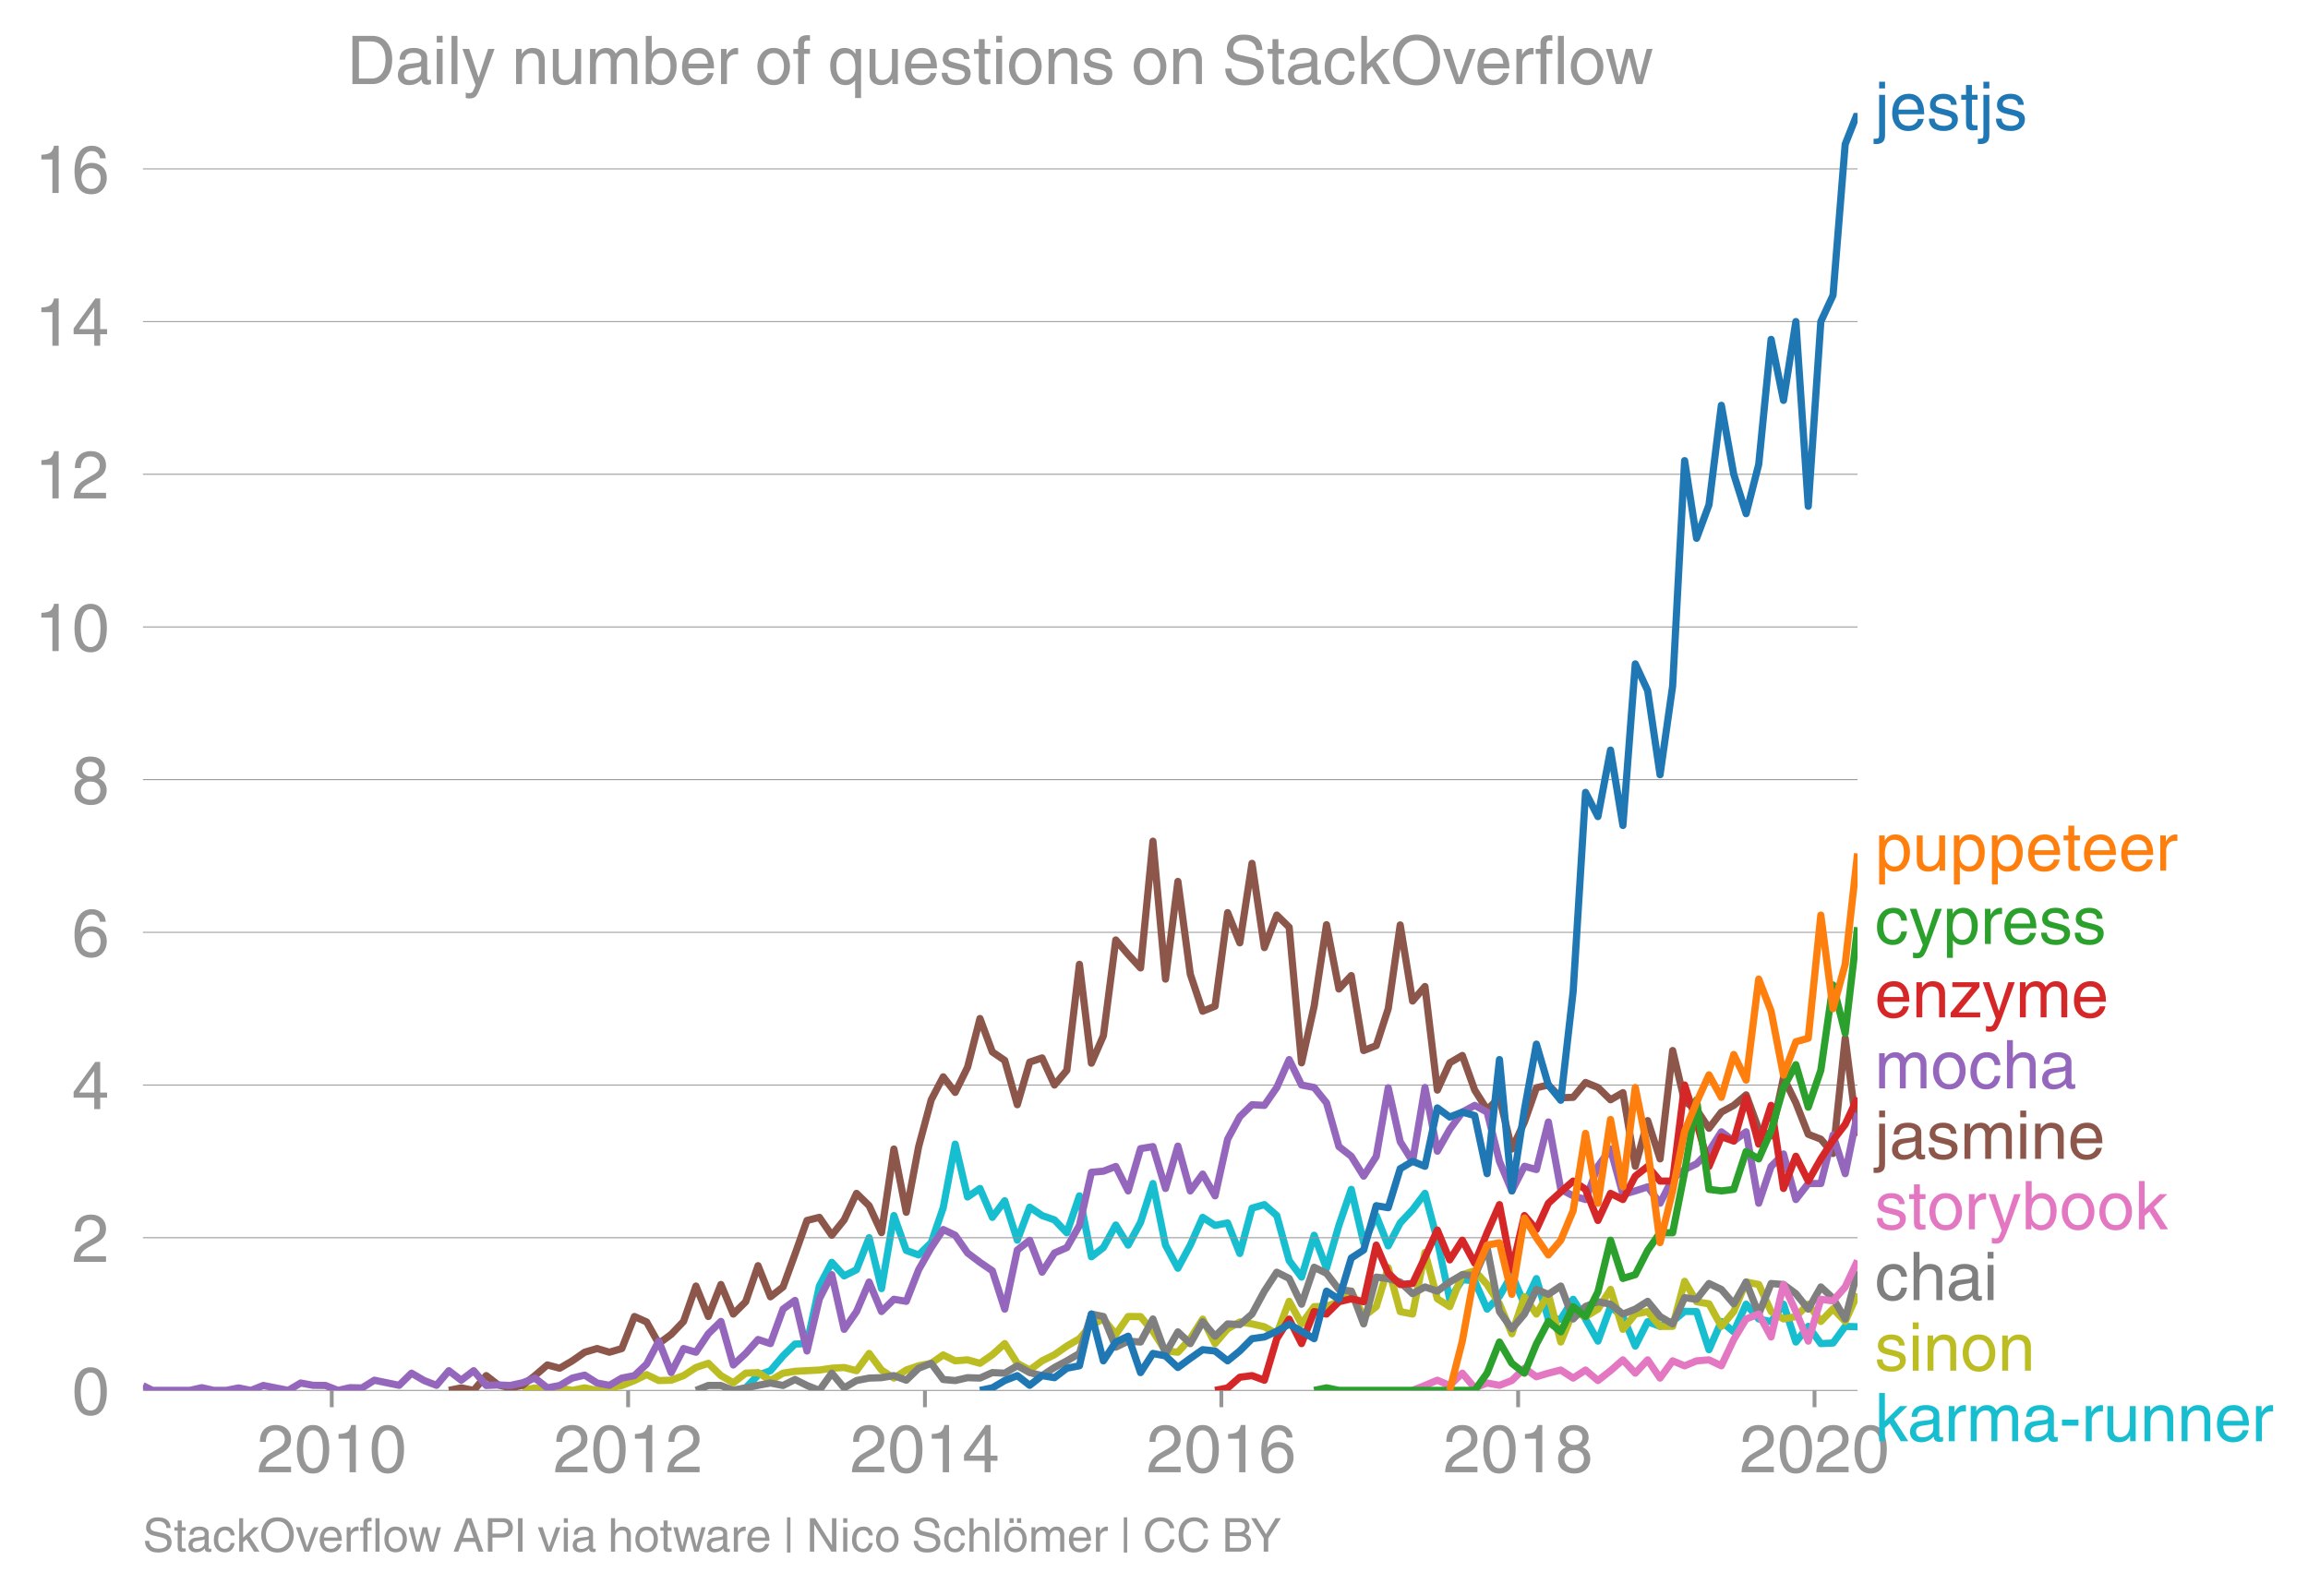 <svg height="443.234" viewBox="0 0 480.706 332.425" width="640.941" xmlns="http://www.w3.org/2000/svg" xmlns:xlink="http://www.w3.org/1999/xlink"><defs><style>*{stroke-linecap:butt;stroke-linejoin:round}</style></defs><g id="figure_1"><path d="M0 332.425h480.706V0H0z" fill="none" id="patch_1"/><g id="axes_1"><path d="M29.77 289.628h357.12V23.516H29.77z" fill="none" id="patch_2"/><path clip-path="url(#pa029a4ea9f)" d="M152.729 289.628l2.58-.513 2.578-2.667 2.58-.924 2.621-3.078 2.495-2.473 2.493-.092 2.58-11.987 2.58-4.942 2.58 2.822 2.578-1.283 2.622-6.669 2.58 10.602 2.58-15.219 2.578 7.268 2.579.94 2.621-2.565 2.495-7.274 2.493-13.246 2.581 11.012 2.58-1.778 2.579 6.02 2.579-3.455 2.621 8.208 2.58-6.874 2.58 1.744 2.578.906 2.58 2.685 2.62-7.695 2.496 12.697 2.492-1.924 2.582-4.702 2.579 4.189 2.579-4.72 2.58-8.105 2.62 12.825 2.58 4.822 2.581-4.822 2.578-5.78 2.579 1.676 2.621-.513 2.537 6.368 2.535-9.446 2.581-.735 2.58 2.274 2.579 9.388 2.58 3.437 2.62-8.721 2.58 6.874 2.581-8.926 2.577-7.507 2.58 11.098 2.621-5.643 2.495 6.32 2.493-4.781 2.58-2.753 2.58-3.403 2.58 9.764 2.579 12.295 2.621-4.104 2.58.29 2.58 5.866 2.578-2.685 2.58-4.497 2.62 6.156 2.495-5.331 2.493 8.41 2.581.033 2.58-4.138 2.579 4.138 2.579 4.583 2.622-7.182 2.579 2.07 2.58 6.138 2.578-5.079 2.58.975 2.621-1.026 2.495-2.107 2.493.055 2.58 7.935 2.58-5.883 2.58 2.172 2.578-5.763 2.622 3.078 2.58.564 2.58-3.642 2.578 7.883 2.579-3.266 2.621 3.591 2.537-.124 2.536-3.467 2.58.086" fill="none" stroke="#17becf" stroke-linecap="square" stroke-width="1.5" id="line2d_1"/><g id="matplotlib.axis_1"><g id="xtick_1"><g id="line2d_2"><defs><path d="M0 0v3.5" id="ma6c2c997fa" stroke="#969696" stroke-width=".8"/></defs><use x="69.094" xlink:href="#ma6c2c997fa" y="289.628" fill="#969696" stroke="#969696" stroke-width=".8"/></g><g id="text_1"><defs><path d="M4.39 45.125q0 12.39 6.391 18.781 6.406 6.407 17.938 6.407 9.656 0 15.812-5.86 6.157-5.86 6.157-15.14 0-7.22-3.547-12.188-3.532-4.953-10.422-8.703l-12.11-6.64Q13.922 15.921 12.5 8.296h38.188V0H2.593q.39 9.906 4.297 16.5 3.906 6.594 12.203 11.375l12.593 7.328q5.032 2.89 7.329 5.984 2.297 3.094 2.297 8.516 0 5.375-3.766 9.031-3.75 3.672-10.156 3.672-7.078 0-10.594-4.672-3.516-4.656-3.61-12.609z" id="HelveticaWorld-Regular-50"/><path d="M42.484 34.188q0 14.109-3.734 21.156-3.734 7.062-10.969 7.062-7.078 0-10.89-7.062-3.797-7.047-3.797-21.157 0-13.671 3.75-20.937Q20.609 6 27.78 6q7.235 0 10.969 7 3.734 7.016 3.734 21.188zm9.422 0q0-17.297-6.25-26.704-6.25-9.39-17.875-9.39-12.062 0-18.062 9.734-6 9.75-6 26.36 0 17.03 6.14 26.578 6.157 9.547 17.922 9.547 11.625 0 17.875-9.5t6.25-26.626z" id="HelveticaWorld-Regular-48"/><path d="M35.89 0h-9.374v49.906H10.109v6.985q8.594.28 12.782 2.75Q27.094 62.109 29 70.313h6.89z" id="HelveticaWorld-Regular-49"/></defs><g transform="matrix(.14 0 0 -.14 53.523 306.678)" fill="#969696"><use xlink:href="#HelveticaWorld-Regular-50"/><use x="55.615" xlink:href="#HelveticaWorld-Regular-48"/><use x="111.23" xlink:href="#HelveticaWorld-Regular-49"/><use x="166.846" xlink:href="#HelveticaWorld-Regular-48"/></g></g></g><g id="xtick_2"><use x="130.826" xlink:href="#ma6c2c997fa" y="289.628" fill="#969696" stroke="#969696" stroke-width=".8" id="line2d_3"/><g transform="matrix(.14 0 0 -.14 115.256 306.678)" fill="#969696" id="text_2"><use xlink:href="#HelveticaWorld-Regular-50"/><use x="55.615" xlink:href="#HelveticaWorld-Regular-48"/><use x="111.23" xlink:href="#HelveticaWorld-Regular-49"/><use x="166.846" xlink:href="#HelveticaWorld-Regular-50"/></g></g><g id="xtick_3"><use x="192.644" xlink:href="#ma6c2c997fa" y="289.628" fill="#969696" stroke="#969696" stroke-width=".8" id="line2d_4"/><g id="text_3"><defs><path d="M10.594 24.703h22.61v31.89h-.188zM42 17.093V0h-8.797v17.094H2.484v8.593L34.72 70.314H42v-45.61h10.297v-7.61z" id="HelveticaWorld-Regular-52"/></defs><g transform="matrix(.14 0 0 -.14 177.073 306.678)" fill="#969696"><use xlink:href="#HelveticaWorld-Regular-50"/><use x="55.615" xlink:href="#HelveticaWorld-Regular-48"/><use x="111.23" xlink:href="#HelveticaWorld-Regular-49"/><use x="166.846" xlink:href="#HelveticaWorld-Regular-52"/></g></g></g><g id="xtick_4"><use x="254.377" xlink:href="#ma6c2c997fa" y="289.628" fill="#969696" stroke="#969696" stroke-width=".8" id="line2d_5"/><g id="text_4"><defs><path d="M14.11 21.578q0-6.875 4.093-11.234Q22.313 6 28.906 6q6.297 0 10.032 4.438 3.734 4.453 3.734 11.687 0 6.297-3.688 10.547-3.687 4.25-10.468 4.25-6.594 0-10.5-4.156-3.907-4.157-3.907-11.188zM41.702 51.61q-.984 5.375-3.984 8.078-3 2.72-8.125 2.72-8.11 0-12.36-7.923-4.25-7.906-4.343-18.109l.203-.188q5.61 8.641 16.687 8.641 8.844 0 15.438-5.86 6.593-5.859 6.593-16.452 0-10.5-6.25-17.47-6.25-6.952-16.843-6.952-12.219 0-18.563 8.687-6.344 8.703-6.344 25.938 0 16.593 6.485 27.093 6.5 10.5 19.484 10.5 8.407 0 14.219-5.015 5.813-5 6.297-13.688z" id="HelveticaWorld-Regular-54"/></defs><g transform="matrix(.14 0 0 -.14 238.806 306.678)" fill="#969696"><use xlink:href="#HelveticaWorld-Regular-50"/><use x="55.615" xlink:href="#HelveticaWorld-Regular-48"/><use x="111.23" xlink:href="#HelveticaWorld-Regular-49"/><use x="166.846" xlink:href="#HelveticaWorld-Regular-54"/></g></g></g><g id="xtick_5"><use x="316.194" xlink:href="#ma6c2c997fa" y="289.628" fill="#969696" stroke="#969696" stroke-width=".8" id="line2d_6"/><g id="text_5"><defs><path d="M27.594 40.578q5.422 0 8.953 3.094 3.547 3.11 3.547 8.234 0 4.594-3.407 7.547-3.39 2.953-9.687 2.953-5.61 0-8.672-3.11-3.047-3.093-3.047-7.874 0-5.125 3.813-7.984 3.812-2.86 8.5-2.86zm.093-7.562q-6.78 0-10.64-3.766-3.86-3.766-3.86-9.234 0-6.297 3.907-10.157Q21 6 28.219 6q6.406 0 10.234 3.86 3.828 3.859 3.828 10.265 0 5.469-3.828 9.172-3.828 3.719-10.766 3.719zM49.22 52.203q0-10.594-9.032-14.797 6.204-2.781 8.86-7.36 2.656-4.562 2.656-9.733 0-10.016-6.453-16.125-6.438-6.094-17.375-6.094-9.563 0-16.813 5.25-7.25 5.25-7.25 17.062 0 11.922 11.907 16.907-9.516 3.796-9.516 13.671 0 8.297 5.64 13.813 5.641 5.516 15.641 5.516 10.016 0 15.875-5.204 5.86-5.203 5.86-12.906z" id="HelveticaWorld-Regular-56"/></defs><g transform="matrix(.14 0 0 -.14 300.623 306.678)" fill="#969696"><use xlink:href="#HelveticaWorld-Regular-50"/><use x="55.615" xlink:href="#HelveticaWorld-Regular-48"/><use x="111.23" xlink:href="#HelveticaWorld-Regular-49"/><use x="166.846" xlink:href="#HelveticaWorld-Regular-56"/></g></g></g><g id="xtick_6"><use x="377.927" xlink:href="#ma6c2c997fa" y="289.628" fill="#969696" stroke="#969696" stroke-width=".8" id="line2d_7"/><g transform="matrix(.14 0 0 -.14 362.356 306.678)" fill="#969696" id="text_6"><use xlink:href="#HelveticaWorld-Regular-50"/><use x="55.615" xlink:href="#HelveticaWorld-Regular-48"/><use x="111.23" xlink:href="#HelveticaWorld-Regular-50"/><use x="166.846" xlink:href="#HelveticaWorld-Regular-48"/></g></g></g><g id="matplotlib.axis_2"><g id="ytick_1"><path clip-path="url(#pa029a4ea9f)" d="M29.77 289.628h357.12" fill="none" stroke="#969696" stroke-linecap="square" stroke-width=".2" id="line2d_8"/><use xlink:href="#HelveticaWorld-Regular-48" transform="matrix(.14 0 0 -.14 14.985 294.653)" fill="#969696" id="text_7"/></g><g id="ytick_2"><path clip-path="url(#pa029a4ea9f)" d="M29.77 257.822h357.12" fill="none" stroke="#969696" stroke-linecap="square" stroke-width=".2" id="line2d_9"/><use xlink:href="#HelveticaWorld-Regular-50" transform="matrix(.14 0 0 -.14 14.985 262.847)" fill="#969696" id="text_8"/></g><g id="ytick_3"><path clip-path="url(#pa029a4ea9f)" d="M29.77 226.016h357.12" fill="none" stroke="#969696" stroke-linecap="square" stroke-width=".2" id="line2d_10"/><use xlink:href="#HelveticaWorld-Regular-52" transform="matrix(.14 0 0 -.14 14.985 231.04)" fill="#969696" id="text_9"/></g><g id="ytick_4"><path clip-path="url(#pa029a4ea9f)" d="M29.77 194.21h357.12" fill="none" stroke="#969696" stroke-linecap="square" stroke-width=".2" id="line2d_11"/><use xlink:href="#HelveticaWorld-Regular-54" transform="matrix(.14 0 0 -.14 14.985 199.234)" fill="#969696" id="text_10"/></g><g id="ytick_5"><path clip-path="url(#pa029a4ea9f)" d="M29.77 162.403h357.12" fill="none" stroke="#969696" stroke-linecap="square" stroke-width=".2" id="line2d_12"/><use xlink:href="#HelveticaWorld-Regular-56" transform="matrix(.14 0 0 -.14 14.985 167.428)" fill="#969696" id="text_11"/></g><g id="ytick_6"><path clip-path="url(#pa029a4ea9f)" d="M29.77 130.597h357.12" fill="none" stroke="#969696" stroke-linecap="square" stroke-width=".2" id="line2d_13"/><g transform="matrix(.14 0 0 -.14 7.2 135.622)" fill="#969696" id="text_12"><use xlink:href="#HelveticaWorld-Regular-49"/><use x="55.615" xlink:href="#HelveticaWorld-Regular-48"/></g></g><g id="ytick_7"><path clip-path="url(#pa029a4ea9f)" d="M29.77 98.791h357.12" fill="none" stroke="#969696" stroke-linecap="square" stroke-width=".2" id="line2d_14"/><g transform="matrix(.14 0 0 -.14 7.2 103.816)" fill="#969696" id="text_13"><use xlink:href="#HelveticaWorld-Regular-49"/><use x="55.615" xlink:href="#HelveticaWorld-Regular-50"/></g></g><g id="ytick_8"><path clip-path="url(#pa029a4ea9f)" d="M29.77 66.985h357.12" fill="none" stroke="#969696" stroke-linecap="square" stroke-width=".2" id="line2d_15"/><g transform="matrix(.14 0 0 -.14 7.2 72.01)" fill="#969696" id="text_14"><use xlink:href="#HelveticaWorld-Regular-49"/><use x="55.615" xlink:href="#HelveticaWorld-Regular-52"/></g></g><g id="ytick_9"><path clip-path="url(#pa029a4ea9f)" d="M29.77 35.179h357.12" fill="none" stroke="#969696" stroke-linecap="square" stroke-width=".2" id="line2d_16"/><g transform="matrix(.14 0 0 -.14 7.2 40.203)" fill="#969696" id="text_15"><use xlink:href="#HelveticaWorld-Regular-49"/><use x="55.615" xlink:href="#HelveticaWorld-Regular-54"/></g></g></g><path clip-path="url(#pa029a4ea9f)" d="M108.84 289.628l2.579-.513 2.579.513 2.58-.513 2.62.513 2.58-.53 2.58.53 2.578-.53 2.58-.496 2.621-1.026 2.537-1.238 2.535 1.238 2.581-.068 2.58-.958 2.579-1.693 2.579-.872 2.622 2.565 2.579 1.488 2.58-2 2.578-.12 2.58 1.658 2.621-1.539 2.495-.385 2.493-.128 2.58-.137 2.58-.376 2.58-.154 2.578.667 2.622-3.59 2.58 3.453 2.58 1.676 2.578-1.676 2.579-.889 2.621-.513 2.495-1.74 2.493 1.227 2.581-.205 2.58.718 2.579-1.778 2.579-2.326 2.621 4.104 2.58 1.402 2.58-1.915 2.578-1.265 2.58-1.813 2.62-1.539 2.496-2.858 2.492-1.246 2.582 3.215 2.579-3.728 2.579.017 2.58 3.061 2.62 4.104 2.58.257 2.581-2.822 2.578-4.07 2.579 5.096 2.621-3.078 2.537-1.433 2.535.407 2.581.599 2.58 1.453 2.579-6.754 2.58 4.702 2.62-3.59 2.58-.052 2.581-.975 2.577-2.206 2.58 5.284 2.621-2.052 2.495-8.116 2.493 9.142 2.58.513 2.58-12.825 2.58 9.645 2.579 1.641 2.621-6.669 2.58-.804 2.58 2.856 2.578 4.036 2.58 6.224 2.62-7.695 2.495 3.591 2.493-4.104 2.581 9.935 2.58-6.344 2.579 1.043 2.579-1.556 2.622-4.104 2.579 8.31 2.58-3.18 2.578-.53 2.58 3.095h2.621l2.495-9.38 2.493 4.25 2.58.445 2.58 4.685 2.58-3.095 2.578-6.139 2.622.513 2.58 5.626 2.58 1.556 2.578-.496 2.579-2.582 2.621 3.591 2.537-2.636 2.536 2.636 2.58-5.78" fill="none" stroke="#bcbd22" stroke-linecap="square" stroke-width="1.5" id="line2d_17"/><path clip-path="url(#pa029a4ea9f)" d="M144.949 289.628l2.579-1.026h2.622l2.579 1.026 2.58-.513 2.578-.547 2.58-.479 2.621.513 2.495-1.246 2.493 1.246 2.58 1.026 2.58-3.59 2.58 3.06 2.578-1.522 2.622-.513 2.58-.085 2.58-.428 2.578.958 2.579-2.497 2.621-1.026 2.495 3.371 2.493.22 2.581-.598 2.58.085 2.579-1.145 2.579.12 2.621-1.54 2.58 1.42 2.58.632 2.578-1.693 2.58-1.385 2.62-1.539 2.496-8.208 2.492.513 2.582 6.378 2.579-1.248 2.579.188 2.58-4.805 2.62 7.182 2.58-4.497 2.581 2.445 2.578-4.566 2.579 3.027 2.621-2.565 2.537.142 2.535-2.194 2.581-4.77 2.58-3.95 2.579 1.299 2.58 5.37 2.62-7.696 2.58 1.265 2.581 3.352 2.577.36 2.58 6.822 2.621-9.747 2.495.312 2.493.714 2.58 2.428 2.58-1.402 2.58.872 2.579-1.898 2.621-1.539 2.58.257 2.58-5.9 2.578 13.321 2.58 3.608 2.62-3.078 2.495-5.112 2.493 1.008 2.581-1.727 2.58 6.857 2.579-2.616 2.579-.975 2.622.513 2.579 2.052 2.58-1.026 2.578-1.624 2.58 3.163 2.621 1.54 2.495-5.46 2.493.33 2.58-3.284 2.58 1.231 2.58 3.01 2.578-4.549 2.622 6.67 2.58-6.362 2.58.205 2.578 1.915 2.579 3.215 2.621-4.617 2.537 2.353 2.536 4.316 2.58-10.038" fill="none" stroke="#7f7f7f" stroke-linecap="square" stroke-width="1.5" id="line2d_18"/><g id="text_16"><defs><path d="M15.375 61.813H6.594v9.968h8.781zm0-69.532q0-7.468-3.547-10.375Q8.297-21 2-21q-1.797 0-3.703.297v7.61H.594q3.703 0 4.843 1.109 1.157 1.093 1.157 5.296v58.985h8.781z" id="HelveticaWorld-Regular-106"/><path d="M42.484 30.328q-.687 8.485-4.5 12.031-3.797 3.547-10.109 3.547-6.39 0-10.328-4.5-3.922-4.484-4.172-11.078zm8.391-13.922q-1.453-8.11-7.953-13.422-5.719-4.5-15.047-4.593-10.984.093-17.438 7.203Q4 12.704 4 24.704q0 13.78 6.64 21.437 6.641 7.672 18.47 7.672 10.593 0 16.546-7.922 5.953-7.907 5.953-22.594H13.375q0-8.203 3.813-12.703Q21 6.109 28.608 6.109q5.375 0 9.235 3.235 3.86 3.25 4.25 7.062z" id="HelveticaWorld-Regular-101"/><path d="M36.078 37.406q-.187 4.688-3.344 6.735-3.14 2.047-9.047 2.047-4.296 0-7.359-1.907-3.047-1.89-3.047-5.468 0-2.829 1.797-4.172 1.813-1.344 7.828-2.86l8.688-2.187q7.906-2 11.297-5.11 3.406-3.093 3.406-8.656 0-7.719-5.64-12.531-5.641-4.813-15.063-4.813-11 0-16.64 4.563-5.626 4.578-5.735 13.75h8.5q.203-5.422 3.594-8.063 3.39-2.625 10.171-2.625 5.516 0 8.766 2.188 3.25 2.203 3.25 6.11 0 2.78-2.11 4.437-2.093 1.672-8.296 3.078l-10.203 2.5q-6.203 1.562-9.157 4.656-2.953 3.094-2.953 8.031 0 7.72 5.516 12.203 5.531 4.5 14.406 4.5 9.485 0 14.531-4.624 5.047-4.61 5.344-11.782z" id="HelveticaWorld-Regular-115"/><path d="M17.188 45.016V10.984q0-2 1.093-3.046 1.11-1.047 3.938-1.047h3.375V0Q20.797-.688 19-.688q-5.516 0-8.063 2.641-2.53 2.64-2.53 8.547v34.516H1.311v7.28h7.094v14.595h8.781V52.297h8.407v-7.281z" id="HelveticaWorld-Regular-116"/></defs><g transform="matrix(.14 0 0 -.14 390.462 27.07)" fill="#1f77b4"><use xlink:href="#HelveticaWorld-Regular-106"/><use x="22.021" xlink:href="#HelveticaWorld-Regular-101"/><use x="77.441" xlink:href="#HelveticaWorld-Regular-115"/><use x="127.441" xlink:href="#HelveticaWorld-Regular-116"/><use x="155.127" xlink:href="#HelveticaWorld-Regular-106"/><use x="177.148" xlink:href="#HelveticaWorld-Regular-115"/></g></g><g id="text_17"><defs><path d="M14.984 23.688q0-8.407 4.094-13 4.11-4.579 10.219-4.579 6.687 0 10.39 5.438 3.72 5.453 3.72 14.765 0 10.22-3.563 14.907-3.563 4.687-10.735 4.687-6.984 0-10.562-5.5-3.563-5.5-3.563-16.718zm-8.39 28.609h8.297v-7.375h.203q5.61 8.89 15.625 8.89 10.11 0 15.937-7.359 5.828-7.344 5.828-18.766 0-12.796-5.953-21Q40.578-1.515 29.5-1.515q-9.094 0-13.922 7.032h-.203v-26.22H6.594z" id="HelveticaWorld-Regular-112"/><path d="M6.11 52.297h8.78V17.578q0-5.765 2.61-8.625Q20.125 6.11 25 6.11q6.781 0 10.594 4.797 3.812 4.813 3.812 12.578v28.813h8.782V0H39.89v7.625l-.188.188q-4.984-9.329-16.61-9.329-7.515 0-12.25 4.094Q6.11 6.688 6.11 14.703z" id="HelveticaWorld-Regular-117"/><path d="M15.375 0H6.594v52.297h8.297v-8.688h.203q5.703 10.203 14.687 10.203 1.422 0 2.297-.296V44.39h-3.266q-5.906 0-9.671-4.016-3.766-4-3.766-9.953z" id="HelveticaWorld-Regular-114"/></defs><g transform="matrix(.14 0 0 -.14 390.462 181.352)" fill="#ff7f0e"><use xlink:href="#HelveticaWorld-Regular-112"/><use x="56.494" xlink:href="#HelveticaWorld-Regular-117"/><use x="111.279" xlink:href="#HelveticaWorld-Regular-112"/><use x="167.773" xlink:href="#HelveticaWorld-Regular-112"/><use x="224.268" xlink:href="#HelveticaWorld-Regular-101"/><use x="279.688" xlink:href="#HelveticaWorld-Regular-116"/><use x="307.373" xlink:href="#HelveticaWorld-Regular-101"/><use x="362.793" xlink:href="#HelveticaWorld-Regular-101"/><use x="418.213" xlink:href="#HelveticaWorld-Regular-114"/></g></g><g id="text_18"><defs><path d="M39.594 34.719q-1.89 11.187-12.39 11.187-6.5 0-10.454-5.203-3.953-5.203-3.953-14.484 0-10.11 3.656-15.11 3.672-5 10.64-5 4.688 0 8.11 3.438 3.422 3.437 4.39 8.953h8.5q-1.312-9.703-6.859-14.86-5.547-5.156-14.328-5.156-10.297 0-16.89 7.047-6.594 7.063-6.594 19.172 0 13.281 6.594 21.188 6.593 7.922 18.5 7.922 8.687 0 13.843-5.204 5.157-5.203 5.735-13.89z" id="HelveticaWorld-Regular-99"/><path d="M39.016 52.297h9.562L29.891.984q-.5-1.375-.985-2.593-4.25-11.329-7.328-15.547-3.078-4.235-9.953-4.235-3.61 0-5.906.782v8.015q2.484-.89 5.468-.89 3.22 0 4.704 2.03 1.5 2.032 4.421 9.938L.875 52.297h9.922L24.812 9.719H25z" id="HelveticaWorld-Regular-121"/></defs><g transform="matrix(.14 0 0 -.14 390.462 196.629)" fill="#2ca02c"><use xlink:href="#HelveticaWorld-Regular-99"/><use x="51.27" xlink:href="#HelveticaWorld-Regular-121"/><use x="100.879" xlink:href="#HelveticaWorld-Regular-112"/><use x="157.373" xlink:href="#HelveticaWorld-Regular-114"/><use x="188.941" xlink:href="#HelveticaWorld-Regular-101"/><use x="244.361" xlink:href="#HelveticaWorld-Regular-115"/><use x="294.361" xlink:href="#HelveticaWorld-Regular-115"/></g></g><g id="text_19"><defs><path d="M49.219 0h-8.844v32.172q0 7.422-2.594 10.578-2.578 3.156-8.578 3.156-5.906 0-9.875-4.5-3.953-4.484-3.953-12.89V0H6.594v52.297h8.297v-7.375h.203q6.203 8.89 15.812 8.89 8.89 0 13.594-4.718 4.719-4.703 4.719-13.5z" id="HelveticaWorld-Regular-110"/><path d="M14.11 7.328h32.187V0H2.39v6.89l31.64 38.126H4.938v7.28h40.374v-7.171z" id="HelveticaWorld-Regular-122"/><path d="M6.594 52.297h8.297v-7.375h.203q5.906 8.89 15.812 8.89 9.813 0 13.922-8.5 3.75 4.594 7.266 6.547 3.515 1.953 8.703 1.953 6.781 0 11.484-4.453Q77 44.922 77 36.187V0h-8.781v33.797q0 6.094-2.297 9.094-2.297 3.015-7.422 3.015-5.172 0-8.75-4.203-3.563-4.203-3.563-9.812V0h-8.78v36.188q0 4.53-2.11 7.124-2.094 2.594-6.094 2.594-6.297 0-10.062-4.687-3.766-4.688-3.766-12.703V0H6.594z" id="HelveticaWorld-Regular-109"/></defs><g transform="matrix(.14 0 0 -.14 390.462 211.921)" fill="#d62728"><use xlink:href="#HelveticaWorld-Regular-101"/><use x="55.42" xlink:href="#HelveticaWorld-Regular-110"/><use x="110.596" xlink:href="#HelveticaWorld-Regular-122"/><use x="159.814" xlink:href="#HelveticaWorld-Regular-121"/><use x="209.424" xlink:href="#HelveticaWorld-Regular-109"/><use x="292.432" xlink:href="#HelveticaWorld-Regular-101"/></g></g><g id="text_20"><defs><path d="M12.703 26.219q0-8.735 3.953-14.375 3.953-5.64 11.219-5.64 7.531 0 11.438 5.905 3.906 5.907 3.906 14.11 0 8.297-3.907 14.078-3.906 5.797-11.437 5.797-6.969 0-11.078-5.453-4.094-5.438-4.094-14.422zm-8.984 0q0 11.672 6.484 19.625 6.5 7.968 17.672 7.968 11.438 0 17.875-8.062 6.453-8.047 6.453-19.531 0-11.516-6.406-19.625-6.39-8.11-17.922-8.11-11.078 0-17.625 7.86-6.531 7.86-6.531 19.875z" id="HelveticaWorld-Regular-111"/><path d="M49.219 0h-8.844v34.188q0 6.296-2.438 9-2.437 2.718-7.953 2.718-6.797 0-10.703-4.406-3.906-4.39-3.906-12.984V0H6.594v71.781h8.781V45.312h.203q6 8.5 15.328 8.5 8.594 0 13.453-4.5 4.86-4.484 4.86-13.718z" id="HelveticaWorld-Regular-104"/><path d="M38.375 26.703q-.969-1.015-3.828-1.656-2.86-.625-10.672-1.656-5.766-.688-8.469-2.844-2.703-2.14-2.703-5.656 0-4.297 2.281-6.688 2.297-2.39 7.329-2.39 6.296 0 11.171 3.578 4.891 3.593 4.891 8.718zM6.203 36.375q.297 8.844 5.734 13.14 5.454 4.297 15.844 4.297 8.297 0 13.907-3.765 5.624-3.75 5.624-10.844V9.078Q47.313 6 50.094 6q1.125 0 2.89.39V0Q50.594-.984 48-.984q-4.5 0-6.703 1.921-2.188 1.938-2.281 6.047-7.516-8.5-18.891-8.5-7.422 0-11.922 4.204Q3.72 6.89 3.72 13.624q0 6.89 3.906 11.125Q11.531 29 19 29.89l15.516 1.891q4.203.64 4.203 6.203 0 4.11-3.047 6.297-3.047 2.203-9.25 2.203-5.516 0-8.485-2.437-2.953-2.438-3.53-7.672z" id="HelveticaWorld-Regular-97"/></defs><g transform="matrix(.14 0 0 -.14 390.462 226.717)" fill="#9467bd"><use xlink:href="#HelveticaWorld-Regular-109"/><use x="83.008" xlink:href="#HelveticaWorld-Regular-111"/><use x="138.916" xlink:href="#HelveticaWorld-Regular-99"/><use x="190.186" xlink:href="#HelveticaWorld-Regular-104"/><use x="245.361" xlink:href="#HelveticaWorld-Regular-97"/></g></g><g id="text_21"><defs><path d="M6.594 61.813v9.968h8.781v-9.969zM15.375 0H6.594v52.297h8.781z" id="HelveticaWorld-Regular-105"/></defs><g transform="matrix(.14 0 0 -.14 390.462 241.396)" fill="#8c564b"><use xlink:href="#HelveticaWorld-Regular-106"/><use x="22.021" xlink:href="#HelveticaWorld-Regular-97"/><use x="76.953" xlink:href="#HelveticaWorld-Regular-115"/><use x="126.953" xlink:href="#HelveticaWorld-Regular-109"/><use x="209.961" xlink:href="#HelveticaWorld-Regular-105"/><use x="231.982" xlink:href="#HelveticaWorld-Regular-110"/><use x="287.158" xlink:href="#HelveticaWorld-Regular-101"/></g></g><g id="text_22"><defs><path d="M43.406 26.313q0 10.5-3.718 15.046-3.704 4.547-10.579 4.547-6.984-.11-10.562-5.453Q14.984 35.11 14.984 25q0-10.297 4.297-14.594Q23.578 6.11 29.297 6.11q6.5 0 10.297 5.344 3.812 5.344 3.812 14.86zM6.594 0v71.781h8.781V45.703h.203q5.61 8.11 15.14 8.11 9.766 0 15.766-7.25t6-18.876q0-13.093-6.062-21.156Q40.375-1.516 29.5-1.516q-9.578 0-14.406 8.016h-.203V0z" id="HelveticaWorld-Regular-98"/><path d="M50 0H38.719L22.406 26.422l-7.312-6.594V0h-8.5v71.781h8.5v-41.61l22.5 22.126H48.78L28.813 32.813z" id="HelveticaWorld-Regular-107"/></defs><g transform="matrix(.14 0 0 -.14 390.462 256.069)" fill="#e377c2"><use xlink:href="#HelveticaWorld-Regular-115"/><use x="50" xlink:href="#HelveticaWorld-Regular-116"/><use x="77.686" xlink:href="#HelveticaWorld-Regular-111"/><use x="133.594" xlink:href="#HelveticaWorld-Regular-114"/><use x="168.537" xlink:href="#HelveticaWorld-Regular-121"/><use x="218.146" xlink:href="#HelveticaWorld-Regular-98"/><use x="274.641" xlink:href="#HelveticaWorld-Regular-111"/><use x="330.549" xlink:href="#HelveticaWorld-Regular-111"/><use x="386.457" xlink:href="#HelveticaWorld-Regular-107"/></g></g><g transform="matrix(.14 0 0 -.14 390.462 270.817)" fill="#7f7f7f" id="text_23"><use xlink:href="#HelveticaWorld-Regular-99"/><use x="51.27" xlink:href="#HelveticaWorld-Regular-104"/><use x="106.445" xlink:href="#HelveticaWorld-Regular-97"/><use x="161.377" xlink:href="#HelveticaWorld-Regular-105"/></g><g transform="matrix(.14 0 0 -.14 390.462 285.517)" fill="#bcbd22" id="text_24"><use xlink:href="#HelveticaWorld-Regular-115"/><use x="50" xlink:href="#HelveticaWorld-Regular-105"/><use x="72.021" xlink:href="#HelveticaWorld-Regular-110"/><use x="127.197" xlink:href="#HelveticaWorld-Regular-111"/><use x="183.105" xlink:href="#HelveticaWorld-Regular-110"/></g><g id="text_25"><defs><path d="M28.906 23.188H4.391v8.984h24.515z" id="HelveticaWorld-Regular-45"/></defs><g transform="matrix(.14 0 0 -.14 390.462 300.217)" fill="#17becf"><use xlink:href="#HelveticaWorld-Regular-107"/><use x="48.75" xlink:href="#HelveticaWorld-Regular-97"/><use x="103.682" xlink:href="#HelveticaWorld-Regular-114"/><use x="136.25" xlink:href="#HelveticaWorld-Regular-109"/><use x="219.258" xlink:href="#HelveticaWorld-Regular-97"/><use x="274.189" xlink:href="#HelveticaWorld-Regular-45"/><use x="307.49" xlink:href="#HelveticaWorld-Regular-114"/><use x="340.059" xlink:href="#HelveticaWorld-Regular-117"/><use x="394.844" xlink:href="#HelveticaWorld-Regular-110"/><use x="450.02" xlink:href="#HelveticaWorld-Regular-110"/><use x="505.195" xlink:href="#HelveticaWorld-Regular-101"/><use x="560.615" xlink:href="#HelveticaWorld-Regular-114"/></g></g><g id="text_26"><defs><path d="M50.39 50.781q-.296 6.844-5.109 10.719-4.797 3.875-12.656 3.875-7.922 0-12.172-3.25-4.234-3.234-4.234-9.344 0-3.265 1.843-5.61 1.86-2.343 6.641-3.468l20.516-4.687q8.297-1.813 12.297-6.875 4.015-5.047 4.015-12.313 0-10.64-7.812-16.187-7.813-5.547-20.313-5.547-9.531 0-15.031 2.437-5.484 2.453-9.734 7.766-4.25 5.328-4.25 14.89h9.093q0-8 5.313-12.406 5.328-4.39 14.5-4.39 8.89 0 13.844 3.156 4.953 3.156 4.953 8.953 0 5.281-2.953 7.89Q46.188 29 37.594 31l-15.469 3.625q-7.719 1.75-11.531 6.125Q6.78 45.125 6.78 51.516q0 9.672 6.516 15.922 6.531 6.25 18.203 6.25 13.172 0 20.328-5.5 7.156-5.485 7.688-17.407z" id="HelveticaWorld-Regular-83"/><path d="M63.922 35.89q0 12.594-6.672 20.891-6.656 8.313-18.328 8.313-11.531 0-18.266-8.313-6.734-8.297-6.734-20.89 0-12.985 6.828-21.094 6.844-8.11 18.172-8.11 11.078 0 18.031 7.907 6.969 7.922 6.969 21.297zm9.953 0q0-16.062-9.281-26.937-9.266-10.86-25.672-10.86-16.516 0-25.766 10.86-9.25 10.875-9.25 26.938 0 16.109 9.25 26.953 9.25 10.843 25.766 10.843 16.89 0 25.922-11.046 9.031-11.032 9.031-26.75z" id="HelveticaWorld-Regular-79"/><path d="M39.406 52.297h9.625L29.11 0h-9.437L.594 52.297h10.203L24.422 9.719h.187z" id="HelveticaWorld-Regular-118"/><path d="M17.188 45.016V0H8.405v45.016H1.22v7.28h7.187v8.985q0 5.907 3.578 8.703 3.594 2.813 10.032 2.813 2.203 0 3.968-.188v-7.906q-1.562.188-3.578.188-2.922 0-4.078-1.438-1.14-1.437-1.14-4.656v-6.5h8.796v-7.281z" id="HelveticaWorld-Regular-102"/><path d="M15.375 0H6.594v71.781h8.781z" id="HelveticaWorld-Regular-108"/><path d="M25.594 0h-8.985L1.516 52.297h9.468L21 11.187h.188l10.109 41.11h9.922l10.203-41.11h.187l10.594 41.11h8.703L55.812 0h-9.234L35.984 40.484h-.187z" id="HelveticaWorld-Regular-119"/><path d="M44 29.5L33.406 61.078h-.203L21.687 29.5zm-25.297-8.594L11.188 0h-9.97l27 71.781h10.985L65.187 0H54.594l-7.078 20.906z" id="HelveticaWorld-Regular-65"/><path d="M17.828 38.625H37.11q7.282 0 10.938 3.188 3.656 3.203 3.656 9.703 0 5.812-3.516 8.89-3.515 3.078-10.687 3.078H17.828zm0-38.625H8.11v71.781h32.266q9.625 0 15.484-5.594 5.86-5.593 5.86-14.578 0-9.328-5.672-15.312-5.656-5.969-15.672-5.969H17.828z" id="HelveticaWorld-Regular-80"/><path d="M17.828 0H8.11v71.781h9.72z" id="HelveticaWorld-Regular-73"/><path d="M9.422 73.688h7.281V-1.906H9.422z" id="HelveticaWorld-Regular-124"/><path d="M55.61 71.781h9.374V0h-10.78L17.577 58.016h-.187V0H8.109v71.781h11.375l35.938-57.969h.187z" id="HelveticaWorld-Regular-78"/><path d="M12.703 26.219q0-8.735 3.953-14.375 3.953-5.64 11.219-5.64 7.531 0 11.438 5.905 3.906 5.907 3.906 14.11 0 8.297-3.907 14.078-3.906 5.797-11.437 5.797-6.969 0-11.078-5.453-4.094-5.438-4.094-14.422zm-8.984 0q0 11.672 6.484 19.625 6.5 7.968 17.672 7.968 11.438 0 17.875-8.062 6.453-8.047 6.453-19.531 0-11.516-6.406-19.625-6.39-8.11-17.922-8.11-11.078 0-17.625 7.86-6.531 7.86-6.531 19.875zm36.734 35.406H31.47v10.156h8.984zm-16.219 0H15.25v10.156h8.984z" id="HelveticaWorld-Regular-246"/><path d="M58.016 50.203q-1.625 7.313-6.782 11.094-5.14 3.797-13.343 3.797-10.594 0-17.047-7.703-6.438-7.688-6.438-20.766 0-15.14 6.094-22.547 6.11-7.39 17.688-7.39 7.609 0 13.093 5.046 5.5 5.063 7.407 14.688h9.421Q66.22 12.594 57.625 5.344t-20.906-7.25q-14.703 0-23.516 10.11Q4.391 18.311 4.391 36.28q0 17.328 9.203 27.36 9.203 10.047 24.297 10.047 12.5 0 20.265-6.454 7.766-6.437 9.235-17.03z" id="HelveticaWorld-Regular-67"/><path d="M8.11 71.781h31.484q9.281 0 14.797-5.031 5.515-5.031 5.515-13.031 0-4.844-2.422-8.828-2.406-3.97-7.187-6.172 6.687-2.532 9.828-6.735 3.156-4.203 3.156-10.797 0-9.265-6.687-15.234Q49.906 0 38.922 0H8.109zm9.562-63.484h20.703q7.625 0 11.422 3.531 3.812 3.547 3.812 9.563 0 6.093-4.25 9.093Q45.125 33.5 36.812 33.5h-19.14zm0 33.11h17.625q7.719 0 11.312 2.796 3.594 2.813 3.594 8.781 0 5.125-3.406 7.813-3.39 2.687-11.39 2.687H17.671z" id="HelveticaWorld-Regular-66"/><path d="M37.313 0h-9.72v28.906L.485 71.781h11.329l20.609-34.469 20.562 34.47h11.422L37.312 28.905z" id="HelveticaWorld-Regular-89"/></defs><g transform="matrix(.097 0 0 -.097 29.77 323.214)" fill="#969696"><use xlink:href="#HelveticaWorld-Regular-83"/><use x="66.211" xlink:href="#HelveticaWorld-Regular-116"/><use x="93.896" xlink:href="#HelveticaWorld-Regular-97"/><use x="148.828" xlink:href="#HelveticaWorld-Regular-99"/><use x="200.098" xlink:href="#HelveticaWorld-Regular-107"/><use x="250.098" xlink:href="#HelveticaWorld-Regular-79"/><use x="327.881" xlink:href="#HelveticaWorld-Regular-118"/><use x="375.49" xlink:href="#HelveticaWorld-Regular-101"/><use x="430.91" xlink:href="#HelveticaWorld-Regular-114"/><use x="464.979" xlink:href="#HelveticaWorld-Regular-102"/><use x="492.664" xlink:href="#HelveticaWorld-Regular-108"/><use x="514.686" xlink:href="#HelveticaWorld-Regular-111"/><use x="569.094" xlink:href="#HelveticaWorld-Regular-119"/><use x="641.506" xlink:href="#HelveticaWorld-Regular-32"/><use x="665.92" xlink:href="#HelveticaWorld-Regular-65"/><use x="732.619" xlink:href="#HelveticaWorld-Regular-80"/><use x="797.268" xlink:href="#HelveticaWorld-Regular-73"/><use x="823.049" xlink:href="#HelveticaWorld-Regular-32"/><use x="847.463" xlink:href="#HelveticaWorld-Regular-118"/><use x="897.072" xlink:href="#HelveticaWorld-Regular-105"/><use x="919.094" xlink:href="#HelveticaWorld-Regular-97"/><use x="974.025" xlink:href="#HelveticaWorld-Regular-32"/><use x="998.439" xlink:href="#HelveticaWorld-Regular-104"/><use x="1053.615" xlink:href="#HelveticaWorld-Regular-111"/><use x="1109.523" xlink:href="#HelveticaWorld-Regular-116"/><use x="1137.209" xlink:href="#HelveticaWorld-Regular-119"/><use x="1207.246" xlink:href="#HelveticaWorld-Regular-97"/><use x="1262.178" xlink:href="#HelveticaWorld-Regular-114"/><use x="1293.746" xlink:href="#HelveticaWorld-Regular-101"/><use x="1349.166" xlink:href="#HelveticaWorld-Regular-32"/><use x="1373.58" xlink:href="#HelveticaWorld-Regular-124"/><use x="1399.557" xlink:href="#HelveticaWorld-Regular-32"/><use x="1423.971" xlink:href="#HelveticaWorld-Regular-78"/><use x="1497.066" xlink:href="#HelveticaWorld-Regular-105"/><use x="1519.088" xlink:href="#HelveticaWorld-Regular-99"/><use x="1570.357" xlink:href="#HelveticaWorld-Regular-111"/><use x="1626.266" xlink:href="#HelveticaWorld-Regular-32"/><use x="1650.68" xlink:href="#HelveticaWorld-Regular-83"/><use x="1716.891" xlink:href="#HelveticaWorld-Regular-99"/><use x="1768.16" xlink:href="#HelveticaWorld-Regular-104"/><use x="1823.336" xlink:href="#HelveticaWorld-Regular-108"/><use x="1845.357" xlink:href="#HelveticaWorld-Regular-246"/><use x="1901.266" xlink:href="#HelveticaWorld-Regular-109"/><use x="1984.273" xlink:href="#HelveticaWorld-Regular-101"/><use x="2039.693" xlink:href="#HelveticaWorld-Regular-114"/><use x="2072.262" xlink:href="#HelveticaWorld-Regular-32"/><use x="2096.676" xlink:href="#HelveticaWorld-Regular-124"/><use x="2122.652" xlink:href="#HelveticaWorld-Regular-32"/><use x="2147.066" xlink:href="#HelveticaWorld-Regular-67"/><use x="2219.381" xlink:href="#HelveticaWorld-Regular-67"/><use x="2291.695" xlink:href="#HelveticaWorld-Regular-32"/><use x="2316.109" xlink:href="#HelveticaWorld-Regular-66"/><use x="2378.922" xlink:href="#HelveticaWorld-Regular-89"/></g></g><g id="text_27"><defs><path d="M17.828 8.297h18.797q9.766 0 15.281 7.5 5.516 7.5 5.516 20.484 0 12.844-5.563 19.969-5.562 7.125-16.062 7.234H17.828zM8.11 71.78h29.094q14.11 0 22.094-9.703 7.984-9.687 7.984-25.156 0-16.61-7.984-26.766Q51.313 0 36.813 0H8.108z" id="HelveticaWorld-Regular-68"/><path d="M41.5 23.688q0 11.125-3.5 16.671-3.484 5.547-10.61 5.547-6.874 0-10.593-4.5-3.703-4.484-3.703-15.093 0-9.422 3.75-14.813 3.765-5.39 10.36-5.39 5.812 0 10.046 4.39 4.25 4.39 4.25 13.188zm8.406-44.391H41.11V5.516h-.187Q35.89-1.516 27-1.516q-10.984 0-17 8.157-6 8.156-6 21.047 0 11.421 5.906 18.765 5.922 7.36 15.875 7.36 9.907 0 15.625-8.891h.203v7.375h8.297z" id="HelveticaWorld-Regular-113"/></defs><g transform="matrix(.14 0 0 -.14 72.264 17.516)" fill="#969696"><use xlink:href="#HelveticaWorld-Regular-68"/><use x="72.021" xlink:href="#HelveticaWorld-Regular-97"/><use x="126.953" xlink:href="#HelveticaWorld-Regular-105"/><use x="148.975" xlink:href="#HelveticaWorld-Regular-108"/><use x="170.996" xlink:href="#HelveticaWorld-Regular-121"/><use x="220.605" xlink:href="#HelveticaWorld-Regular-32"/><use x="245.02" xlink:href="#HelveticaWorld-Regular-110"/><use x="300.195" xlink:href="#HelveticaWorld-Regular-117"/><use x="354.98" xlink:href="#HelveticaWorld-Regular-109"/><use x="437.988" xlink:href="#HelveticaWorld-Regular-98"/><use x="494.482" xlink:href="#HelveticaWorld-Regular-101"/><use x="549.902" xlink:href="#HelveticaWorld-Regular-114"/><use x="582.471" xlink:href="#HelveticaWorld-Regular-32"/><use x="606.885" xlink:href="#HelveticaWorld-Regular-111"/><use x="662.793" xlink:href="#HelveticaWorld-Regular-102"/><use x="690.479" xlink:href="#HelveticaWorld-Regular-32"/><use x="714.893" xlink:href="#HelveticaWorld-Regular-113"/><use x="771.387" xlink:href="#HelveticaWorld-Regular-117"/><use x="826.172" xlink:href="#HelveticaWorld-Regular-101"/><use x="881.592" xlink:href="#HelveticaWorld-Regular-115"/><use x="931.592" xlink:href="#HelveticaWorld-Regular-116"/><use x="959.277" xlink:href="#HelveticaWorld-Regular-105"/><use x="981.299" xlink:href="#HelveticaWorld-Regular-111"/><use x="1037.207" xlink:href="#HelveticaWorld-Regular-110"/><use x="1092.383" xlink:href="#HelveticaWorld-Regular-115"/><use x="1142.383" xlink:href="#HelveticaWorld-Regular-32"/><use x="1166.797" xlink:href="#HelveticaWorld-Regular-111"/><use x="1222.705" xlink:href="#HelveticaWorld-Regular-110"/><use x="1277.881" xlink:href="#HelveticaWorld-Regular-32"/><use x="1302.295" xlink:href="#HelveticaWorld-Regular-83"/><use x="1368.506" xlink:href="#HelveticaWorld-Regular-116"/><use x="1396.191" xlink:href="#HelveticaWorld-Regular-97"/><use x="1451.123" xlink:href="#HelveticaWorld-Regular-99"/><use x="1502.393" xlink:href="#HelveticaWorld-Regular-107"/><use x="1552.393" xlink:href="#HelveticaWorld-Regular-79"/><use x="1630.176" xlink:href="#HelveticaWorld-Regular-118"/><use x="1677.785" xlink:href="#HelveticaWorld-Regular-101"/><use x="1733.205" xlink:href="#HelveticaWorld-Regular-114"/><use x="1767.273" xlink:href="#HelveticaWorld-Regular-102"/><use x="1794.959" xlink:href="#HelveticaWorld-Regular-108"/><use x="1816.98" xlink:href="#HelveticaWorld-Regular-111"/><use x="1871.389" xlink:href="#HelveticaWorld-Regular-119"/></g></g><path clip-path="url(#pa029a4ea9f)" d="M294.207 289.628l2.58-1.026 2.578-1.094 2.58 1.094 2.621-2.565 2.58 3.061 2.58-1.009 2.578.479 2.58-.992 2.62-2.565 2.495 1.777 2.493-.75 2.581-.65 2.58 1.675 2.579-1.676 2.579 2.19 2.622-2.053 2.579-2.257 2.58 2.77 2.578-2.77 2.58 3.796 2.621-3.59 2.495 1.044 2.493-1.045 2.58-.205 2.58 1.231 2.58-5.472 2.578-4.275 2.622-1.026 2.58 4.771 2.58-10.927 2.578 5.626 2.579 6.173 2.621-8.72 2.537.335 2.536-2.9 2.58-5.49" fill="none" stroke="#e377c2" stroke-linecap="square" stroke-width="1.5" id="line2d_19"/><path clip-path="url(#pa029a4ea9f)" d="M93.492 289.628l2.578-.53 2.58.53 2.62-3.078 2.495 1.942 2.493.623 2.581-.547 2.58-2.018 2.579-2.223 2.58.684 2.62-1.539 2.58-1.795 2.58-.77 2.578.77 2.58-.77 2.621-6.669 2.537 1.132 2.535 4.511 2.581-1.915 2.58-2.702 2.579-7.37 2.579 6.344 2.622-6.669 2.579 6.156 2.58-2.565 2.578-7.507 2.58 6.481 2.621-2.052 2.495-6.852 2.493-6.999 2.58-.65 2.58 3.728 2.58-3.198 2.578-5.523 2.622 2.565 2.58 5.609 2.58-17.408 2.578 13.167 2.579-13.68 2.621-9.747 2.495-4.782 2.493 3.243 2.581-5.25 2.58-10.14 2.579 6.96 2.579 1.76 2.621 9.235 2.58-8.875 2.58-.872 2.578 5.643 2.58-3.078 2.62-22.06 2.496 20.594 2.492-5.716 2.582-19.956 2.579 3.027 2.579 2.804 2.58-26.403 2.62 28.729 2.58-20.35 2.581 19.324 2.578 7.712 2.579-1.043 2.621-19.494 2.537 6.297 2.535-16.557 2.581 17.544 2.58-6.771 2.579 2.53 2.58 28.25 2.62-11.8 2.58-16.98 2.581 13.39 2.577-2.788 2.58 15.613 2.621-1.026 2.495-7.695 2.493-17.442 2.58 15.851 2.58-3.026 2.58 21.58 2.579-5.677 2.621-1.54 2.58 7.217 2.58 4.07 2.578-2.48 2.58 10.688 2.62-5.643 2.495-7.127 2.493-.568 2.581 2.65 2.58-.085 2.579-3.095 2.579 1.043 2.622 2.565 2.579-1.488 2.58 15.339 2.578-9.508 2.58 7.969 2.621-22.572 2.495 10.59 2.493 1.722 2.58 3.882 2.58-3.37 2.58-1.401 2.578-2.19 2.622 7.183 2.58 1.368 2.58-12.141 2.578 5.25 2.579 6.549 2.621 1.026 2.537 2.972 2.536-24.005 2.58 20.349" fill="none" stroke="#8c564b" stroke-linecap="square" stroke-width="1.5" id="line2d_20"/><path clip-path="url(#pa029a4ea9f)" d="M29.77 288.634l1.99.994h7.778l2.495-.568 2.493.568h2.58l2.58-.513 2.579.513 2.58-1.026 5.2 1.026 2.581-1.539 2.578.479 2.579.034 2.621 1.026 2.495-.568 2.493.055 2.58-1.607 5.16 1.06 2.579-2.53 2.621 1.538 2.58.992 2.58-3.044 2.578 1.984 2.58-1.984 2.62 3.078 2.495-.11 2.493.11 2.581-.564 2.58-.975 2.579 2.035 2.58-.496 2.62-1.539 2.58-.615 2.58 1.641 2.578.479 2.58-1.505 2.621-.513 2.537-2.406 2.535-4.776 2.581 6.55 2.58-5.01 2.579.769 2.579-3.848 2.622-2.565 2.579 9.063 2.58-2.394 2.578-2.907 2.58.855 2.621-7.182 2.495-1.814 2.493 10.535 2.58-10.875 2.58-5.028 2.58 11.389 2.578-3.694 2.622-6.156 2.58 6.139 2.58-2.548 2.578.428 2.579-6.584 2.621-4.617 2.495-3.756 2.493 1.191 2.581 3.694 2.58 1.95 2.579 1.76 2.579 7.986 2.621-12.312 2.58-2.035 2.58 6.652 2.578-4.001 2.58-1.129 2.62-4.617 2.496-11.066 2.492-.22 2.582-.992 2.579 5.096 2.579-8.807 2.58-.427 2.62 8.721 2.58-8.824 2.581 9.337 2.578-3.506 2.579 4.532 2.621-11.8 2.537-4.705 2.535-2.476 2.581.137 2.58-3.728 2.579-5.814 2.58 5.3 2.62.514 2.58 3.198 2.581 9.114 2.577 2.018 2.58 4.138 2.621-4.104 2.495-14.31 2.493 11.232 2.58 4.104 2.58-15.39 2.58 13.27 2.579-4.55 2.621-3.59 2.58-1.402 2.58 1.402 2.578 10.26 2.58 6.156 2.62-5.13 2.495.678 2.493-9.912 2.581 14.04 2.58 1.35 2.579.77 2.579-6.926 2.622-3.591 2.579 9.456 2.58-.735 2.578-.855 2.58 3.42 2.621-5.13 2.495-1.887 2.493-1.191 2.58-2.633 2.58-4.036 2.58 1.915 2.578-1.915 2.622 14.877 2.58-7.66 2.58-2.6 2.578 9.49 2.579-3.334h2.621l2.537-10.1 2.536 8.048 2.58-12.637h0" fill="none" stroke="#9467bd" stroke-linecap="square" stroke-width="1.5" id="line2d_21"/><path clip-path="url(#pa029a4ea9f)" d="M253.066 289.628l2.621-.513 2.537-2.229 2.535-.336 2.581.958 2.58-8.653 2.579-4.07 2.58 5.096 2.62-6.669 2.58.513 2.581-2.565 2.577-.615 2.58.615 2.621-11.799 2.495 5.845 2.493 2.363 2.58-.205 2.58-5.438 2.58-5.694 2.579 6.207 2.621-4.104 2.58 4.788 2.58-6.327 2.578-5.865 2.58 13.56 2.62-11.286 2.495 2.913 2.493-5.478 2.581-2.36 2.58-2.257 2.579 1.727 2.579 6.481 2.622-5.643 2.579 1.282 2.58-4.873 2.578-2.018 2.58 3.044h2.621l2.495-20.007 2.493 7.695 2.58 9.268 2.58-6.19 2.58.89 2.578-9.098 2.622 9.747 2.58-8.071 2.58 17.305 2.578-6.703 2.579 5.164 2.621-4.617 2.537-3.874 2.536-3.308 2.58-5.558" fill="none" stroke="#d62728" stroke-linecap="square" stroke-width="1.5" id="line2d_22"/><path clip-path="url(#pa029a4ea9f)" d="M273.7 289.628l2.579-.53 2.581.53h28.286l2.58-3.59 2.578-6.482 2.58 4.43 2.62 2.051 2.495-6.064 2.493-4.709 2.581 2.172 2.58-5.25 2.579 2.07 2.579-5.148 2.622-10.773 2.579 7.969 2.58-.787 2.578-5.044 2.58-3.677h2.621l2.495-12.605 2.493-15.097 2.58 18.656 2.58.325 2.58-.325 2.578-7.883 2.622 1.539 2.58-5.848 2.58-9.03 2.578-4.753 2.579 8.858 2.621-7.695 2.537-17.76 2.536 10.065 2.58-22.094" fill="none" stroke="#2ca02c" stroke-linecap="square" stroke-width="1.5" id="line2d_23"/><path clip-path="url(#pa029a4ea9f)" d="M301.945 289.628l2.621-10.26 2.58-14.125 2.58-5.882 2.578-.479 2.58 10.74 2.62-15.904 2.495 4.104 2.493 3.591 2.581-3.06 2.58-6.174 2.579-16.091 2.579 14.552 2.622-17.442 2.579 14.022 2.58-20.691 2.578 12.74 2.58 19.579 2.621-10.773 2.495-12.404 2.493-6.064 2.58-5.712 2.58 4.686 2.58-8.926 2.578 5.335 2.622-21.033 2.58 6.686 2.58 13.32 2.578-6.959 2.579-.735 2.621-25.65 2.537 19.494 2.536-9.234 2.58-23.103" fill="none" stroke="#ff7f0e" stroke-linecap="square" stroke-width="1.5" id="line2d_24"/><path clip-path="url(#pa029a4ea9f)" d="M204.102 289.628l2.58-.53 2.579-1.522 2.621-1.026 2.58 2.018 2.58-2.018 2.578.428 2.58-1.967 2.62-.513 2.496-10.773 2.492 9.747 2.582-3.916 2.579-1.214 2.579 7.576 2.58-3.985 2.62.513 2.58 2.411 2.581-1.898 2.578-1.812 2.579.273 2.621 2.052 2.537-2.07 2.535-2.547 2.581-.359 2.58-1.18 2.579-1.47 2.58 1.47 2.62 1.54 2.58-9.902 2.581 1.693 2.577-8.584 2.58-1.676 2.621-9.234 2.495.421 2.493-8.116 2.58-1.54 2.58 1.027 2.58-12.158 2.579 1.898 2.621-1.026 2.58.718 2.58 12.107 2.578-23.77 2.58 27.361 2.62-16.93L320 217.497l2.493 8.52 2.581 3.18 2.58-22.674 2.579-41.468 2.579 5.044 2.622-13.85 2.579 15.697 2.58-33.653 2.578 5.558 2.58 17.527 2.621-18.468 2.495-46.958 2.493 16.178 2.58-6.977 2.58-20.725 2.58 14.364 2.578 8.208 2.622-10.26 2.58-26.044 2.58 12.706 2.578-16.416 2.579 38.475 2.621-38.475 2.537-5.484 2.536-31.453 2.58-6.532" fill="none" stroke="#1f77b4" stroke-linecap="square" stroke-width="1.5" id="line2d_25"/></g></g><defs><clipPath id="pa029a4ea9f"><path d="M29.771 23.516h357.12v266.112H29.771z"/></clipPath></defs></svg>